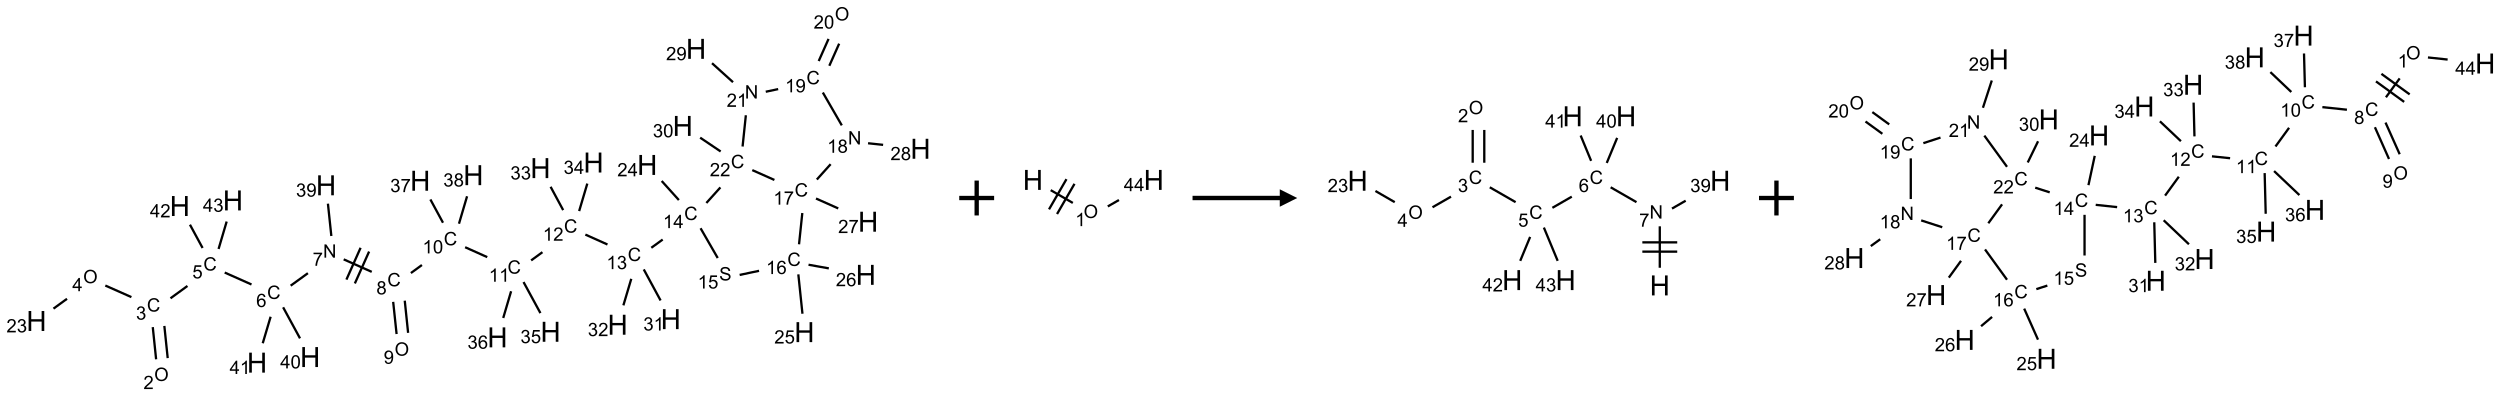 <?xml version="1.0" encoding="UTF-8"?>
<svg xmlns="http://www.w3.org/2000/svg" xmlns:xlink="http://www.w3.org/1999/xlink" width="1433" height="227" viewBox="0 0 1433 227">
<defs>
<g>
<g id="glyph-0-0">
<path d="M 1.332 0 L 1.332 -6.668 L 6.668 -6.668 L 6.668 0 Z M 1.5 -0.168 L 6.5 -0.168 L 6.5 -6.5 L 1.5 -6.5 Z M 1.5 -0.168 "/>
</g>
<g id="glyph-0-1">
<path d="M 0.516 -3.719 C 0.516 -4.984 0.855 -5.977 1.535 -6.695 C 2.215 -7.414 3.094 -7.77 4.172 -7.77 C 4.875 -7.77 5.512 -7.602 6.078 -7.266 C 6.645 -6.93 7.074 -6.461 7.371 -5.855 C 7.668 -5.254 7.816 -4.57 7.816 -3.809 C 7.816 -3.035 7.66 -2.34 7.348 -1.73 C 7.035 -1.117 6.594 -0.656 6.02 -0.34 C 5.449 -0.027 4.828 0.129 4.168 0.129 C 3.449 0.129 2.805 -0.043 2.238 -0.391 C 1.672 -0.738 1.246 -1.211 0.953 -1.812 C 0.66 -2.414 0.516 -3.047 0.516 -3.719 Z M 1.559 -3.703 C 1.559 -2.781 1.805 -2.059 2.301 -1.527 C 2.793 -1 3.414 -0.734 4.16 -0.734 C 4.922 -0.734 5.547 -1 6.039 -1.535 C 6.531 -2.07 6.777 -2.828 6.777 -3.812 C 6.777 -4.434 6.672 -4.977 6.461 -5.441 C 6.25 -5.902 5.945 -6.262 5.539 -6.52 C 5.133 -6.773 4.68 -6.902 4.176 -6.902 C 3.461 -6.902 2.848 -6.656 2.332 -6.164 C 1.816 -5.672 1.559 -4.852 1.559 -3.703 Z M 1.559 -3.703 "/>
</g>
<g id="glyph-0-2">
<path d="M 5.371 -0.902 L 5.371 0 L 0.324 0 C 0.316 -0.227 0.352 -0.441 0.434 -0.652 C 0.562 -0.996 0.766 -1.332 1.051 -1.668 C 1.332 -2 1.742 -2.387 2.277 -2.824 C 3.105 -3.504 3.668 -4.043 3.957 -4.441 C 4.25 -4.84 4.395 -5.215 4.395 -5.566 C 4.395 -5.938 4.262 -6.254 3.996 -6.508 C 3.73 -6.762 3.387 -6.891 2.957 -6.891 C 2.508 -6.891 2.145 -6.754 1.875 -6.484 C 1.605 -6.215 1.469 -5.84 1.465 -5.359 L 0.5 -5.457 C 0.566 -6.176 0.812 -6.727 1.246 -7.102 C 1.676 -7.477 2.254 -7.668 2.98 -7.668 C 3.711 -7.668 4.293 -7.465 4.719 -7.059 C 5.145 -6.652 5.359 -6.148 5.359 -5.547 C 5.359 -5.242 5.297 -4.941 5.172 -4.645 C 5.047 -4.352 4.84 -4.039 4.551 -3.715 C 4.262 -3.387 3.777 -2.938 3.105 -2.371 C 2.543 -1.898 2.18 -1.578 2.02 -1.41 C 1.859 -1.242 1.73 -1.07 1.625 -0.902 Z M 5.371 -0.902 "/>
</g>
<g id="glyph-0-3">
<path d="M 6.27 -2.676 L 7.281 -2.422 C 7.07 -1.594 6.688 -0.961 6.137 -0.523 C 5.586 -0.086 4.914 0.129 4.121 0.129 C 3.297 0.129 2.629 -0.039 2.113 -0.371 C 1.598 -0.707 1.203 -1.191 0.934 -1.828 C 0.664 -2.465 0.531 -3.145 0.531 -3.875 C 0.531 -4.672 0.684 -5.363 0.988 -5.957 C 1.293 -6.547 1.723 -6.996 2.285 -7.305 C 2.844 -7.613 3.461 -7.766 4.137 -7.766 C 4.898 -7.766 5.543 -7.57 6.062 -7.184 C 6.582 -6.793 6.945 -6.246 7.152 -5.543 L 6.156 -5.309 C 5.98 -5.863 5.723 -6.266 5.387 -6.52 C 5.051 -6.773 4.625 -6.902 4.113 -6.902 C 3.527 -6.902 3.039 -6.762 2.645 -6.48 C 2.25 -6.199 1.973 -5.82 1.812 -5.348 C 1.652 -4.871 1.574 -4.383 1.574 -3.879 C 1.574 -3.23 1.668 -2.664 1.855 -2.18 C 2.047 -1.695 2.34 -1.332 2.738 -1.094 C 3.137 -0.855 3.57 -0.734 4.035 -0.734 C 4.602 -0.734 5.082 -0.898 5.473 -1.223 C 5.867 -1.551 6.133 -2.035 6.27 -2.676 Z M 6.27 -2.676 "/>
</g>
<g id="glyph-0-4">
<path d="M 0.449 -2.016 L 1.387 -2.141 C 1.492 -1.609 1.676 -1.227 1.934 -0.992 C 2.191 -0.758 2.508 -0.641 2.879 -0.641 C 3.32 -0.641 3.695 -0.793 3.996 -1.098 C 4.301 -1.402 4.453 -1.781 4.453 -2.234 C 4.453 -2.664 4.312 -3.02 4.031 -3.301 C 3.75 -3.578 3.391 -3.719 2.957 -3.719 C 2.781 -3.719 2.562 -3.684 2.297 -3.613 L 2.402 -4.438 C 2.465 -4.43 2.516 -4.426 2.551 -4.426 C 2.949 -4.426 3.312 -4.531 3.629 -4.738 C 3.949 -4.949 4.109 -5.27 4.109 -5.703 C 4.109 -6.047 3.992 -6.332 3.762 -6.559 C 3.527 -6.785 3.227 -6.895 2.859 -6.895 C 2.496 -6.895 2.191 -6.781 1.949 -6.551 C 1.707 -6.324 1.547 -5.98 1.48 -5.52 L 0.543 -5.688 C 0.656 -6.316 0.918 -6.805 1.324 -7.148 C 1.73 -7.492 2.234 -7.668 2.84 -7.668 C 3.254 -7.668 3.641 -7.578 3.988 -7.398 C 4.34 -7.219 4.609 -6.977 4.793 -6.668 C 4.98 -6.359 5.074 -6.031 5.074 -5.684 C 5.074 -5.352 4.984 -5.051 4.809 -4.781 C 4.629 -4.512 4.367 -4.297 4.02 -4.137 C 4.473 -4.031 4.824 -3.816 5.074 -3.488 C 5.324 -3.16 5.449 -2.75 5.449 -2.254 C 5.449 -1.59 5.203 -1.023 4.719 -0.559 C 4.234 -0.098 3.617 0.137 2.875 0.137 C 2.203 0.137 1.648 -0.062 1.207 -0.465 C 0.762 -0.863 0.512 -1.379 0.449 -2.016 Z M 0.449 -2.016 "/>
</g>
<g id="glyph-0-5">
<path d="M 3.449 0 L 3.449 -1.828 L 0.137 -1.828 L 0.137 -2.688 L 3.621 -7.637 L 4.387 -7.637 L 4.387 -2.688 L 5.418 -2.688 L 5.418 -1.828 L 4.387 -1.828 L 4.387 0 Z M 3.449 -2.688 L 3.449 -6.129 L 1.059 -2.688 Z M 3.449 -2.688 "/>
</g>
<g id="glyph-0-6">
<path d="M 0.441 -2 L 1.426 -2.082 C 1.5 -1.605 1.668 -1.242 1.934 -1.004 C 2.199 -0.762 2.52 -0.641 2.895 -0.641 C 3.348 -0.641 3.73 -0.812 4.043 -1.152 C 4.355 -1.492 4.512 -1.941 4.512 -2.504 C 4.512 -3.039 4.359 -3.461 4.059 -3.77 C 3.758 -4.078 3.367 -4.234 2.879 -4.234 C 2.578 -4.234 2.305 -4.164 2.062 -4.027 C 1.82 -3.891 1.629 -3.715 1.488 -3.496 L 0.609 -3.609 L 1.348 -7.531 L 5.145 -7.531 L 5.145 -6.637 L 2.098 -6.637 L 1.688 -4.582 C 2.145 -4.902 2.625 -5.062 3.129 -5.062 C 3.797 -5.062 4.359 -4.832 4.816 -4.371 C 5.277 -3.91 5.504 -3.312 5.504 -2.59 C 5.504 -1.898 5.305 -1.301 4.902 -0.797 C 4.41 -0.18 3.742 0.129 2.895 0.129 C 2.199 0.129 1.633 -0.062 1.195 -0.453 C 0.758 -0.844 0.504 -1.359 0.441 -2 Z M 0.441 -2 "/>
</g>
<g id="glyph-0-7">
<path d="M 5.309 -5.766 L 4.375 -5.691 C 4.293 -6.059 4.172 -6.328 4.02 -6.496 C 3.766 -6.762 3.453 -6.895 3.082 -6.895 C 2.785 -6.895 2.523 -6.812 2.297 -6.645 C 2 -6.43 1.77 -6.117 1.598 -5.703 C 1.43 -5.289 1.34 -4.703 1.332 -3.938 C 1.559 -4.281 1.836 -4.535 2.16 -4.703 C 2.488 -4.871 2.828 -4.953 3.188 -4.953 C 3.812 -4.953 4.344 -4.723 4.785 -4.262 C 5.223 -3.801 5.441 -3.207 5.441 -2.48 C 5.441 -2 5.34 -1.555 5.133 -1.145 C 4.926 -0.73 4.641 -0.418 4.281 -0.199 C 3.922 0.02 3.512 0.129 3.051 0.129 C 2.27 0.129 1.633 -0.156 1.141 -0.73 C 0.648 -1.305 0.402 -2.254 0.402 -3.574 C 0.402 -5.051 0.672 -6.121 1.219 -6.793 C 1.695 -7.375 2.336 -7.668 3.141 -7.668 C 3.742 -7.668 4.234 -7.5 4.617 -7.16 C 5 -6.824 5.23 -6.359 5.309 -5.766 Z M 1.48 -2.473 C 1.48 -2.152 1.547 -1.844 1.684 -1.547 C 1.82 -1.25 2.016 -1.027 2.262 -0.871 C 2.508 -0.719 2.766 -0.641 3.035 -0.641 C 3.434 -0.641 3.773 -0.801 4.059 -1.121 C 4.344 -1.441 4.484 -1.875 4.484 -2.422 C 4.484 -2.949 4.344 -3.367 4.062 -3.668 C 3.781 -3.973 3.426 -4.125 3 -4.125 C 2.578 -4.125 2.219 -3.973 1.922 -3.668 C 1.625 -3.363 1.48 -2.969 1.48 -2.473 Z M 1.48 -2.473 "/>
</g>
<g id="glyph-0-8">
<path d="M 0.812 0 L 0.812 -7.637 L 1.848 -7.637 L 5.859 -1.641 L 5.859 -7.637 L 6.828 -7.637 L 6.828 0 L 5.793 0 L 1.781 -6 L 1.781 0 Z M 0.812 0 "/>
</g>
<g id="glyph-0-9">
<path d="M 0.504 -6.637 L 0.504 -7.535 L 5.449 -7.535 L 5.449 -6.809 C 4.961 -6.289 4.48 -5.602 4.004 -4.746 C 3.527 -3.887 3.156 -3.004 2.895 -2.098 C 2.707 -1.461 2.59 -0.762 2.535 0 L 1.574 0 C 1.582 -0.602 1.703 -1.328 1.926 -2.176 C 2.152 -3.027 2.477 -3.848 2.898 -4.637 C 3.32 -5.426 3.77 -6.094 4.246 -6.637 Z M 0.504 -6.637 "/>
</g>
<g id="glyph-0-10">
<path d="M 1.887 -4.141 C 1.496 -4.281 1.207 -4.484 1.02 -4.75 C 0.832 -5.016 0.738 -5.328 0.738 -5.699 C 0.738 -6.254 0.938 -6.719 1.34 -7.098 C 1.738 -7.477 2.27 -7.668 2.934 -7.668 C 3.598 -7.668 4.137 -7.473 4.543 -7.086 C 4.949 -6.699 5.152 -6.227 5.152 -5.672 C 5.152 -5.316 5.059 -5.008 4.871 -4.746 C 4.688 -4.484 4.406 -4.281 4.027 -4.141 C 4.496 -3.988 4.852 -3.742 5.098 -3.402 C 5.34 -3.062 5.465 -2.656 5.465 -2.184 C 5.465 -1.531 5.234 -0.98 4.77 -0.535 C 4.309 -0.09 3.703 0.129 2.949 0.129 C 2.195 0.129 1.586 -0.094 1.125 -0.539 C 0.664 -0.984 0.434 -1.543 0.434 -2.207 C 0.434 -2.703 0.559 -3.121 0.809 -3.457 C 1.062 -3.793 1.422 -4.02 1.887 -4.141 Z M 1.699 -5.73 C 1.699 -5.367 1.812 -5.074 2.047 -4.844 C 2.281 -4.613 2.582 -4.5 2.953 -4.5 C 3.312 -4.5 3.609 -4.613 3.84 -4.84 C 4.07 -5.066 4.188 -5.348 4.188 -5.676 C 4.188 -6.02 4.07 -6.309 3.832 -6.543 C 3.594 -6.777 3.297 -6.895 2.941 -6.895 C 2.586 -6.895 2.289 -6.781 2.051 -6.551 C 1.816 -6.324 1.699 -6.047 1.699 -5.73 Z M 1.395 -2.203 C 1.395 -1.938 1.461 -1.676 1.586 -1.426 C 1.711 -1.176 1.902 -0.984 2.152 -0.848 C 2.402 -0.711 2.672 -0.641 2.957 -0.641 C 3.406 -0.641 3.777 -0.785 4.066 -1.074 C 4.359 -1.363 4.504 -1.727 4.504 -2.172 C 4.504 -2.625 4.355 -2.996 4.055 -3.293 C 3.754 -3.586 3.379 -3.734 2.926 -3.734 C 2.484 -3.734 2.121 -3.59 1.832 -3.297 C 1.543 -3.004 1.395 -2.641 1.395 -2.203 Z M 1.395 -2.203 "/>
</g>
<g id="glyph-0-11">
<path d="M 0.582 -1.766 L 1.484 -1.848 C 1.562 -1.426 1.707 -1.117 1.922 -0.926 C 2.137 -0.734 2.414 -0.641 2.75 -0.641 C 3.039 -0.641 3.289 -0.707 3.508 -0.84 C 3.727 -0.973 3.902 -1.148 4.043 -1.367 C 4.18 -1.586 4.297 -1.887 4.391 -2.262 C 4.484 -2.637 4.531 -3.016 4.531 -3.406 C 4.531 -3.449 4.531 -3.512 4.527 -3.594 C 4.34 -3.297 4.082 -3.055 3.758 -2.867 C 3.434 -2.68 3.082 -2.59 2.703 -2.59 C 2.07 -2.59 1.535 -2.816 1.098 -3.277 C 0.66 -3.734 0.441 -4.34 0.441 -5.09 C 0.441 -5.863 0.672 -6.484 1.129 -6.957 C 1.586 -7.43 2.156 -7.668 2.844 -7.668 C 3.34 -7.668 3.793 -7.531 4.207 -7.266 C 4.617 -7 4.93 -6.617 5.145 -6.121 C 5.355 -5.629 5.465 -4.91 5.465 -3.973 C 5.465 -2.996 5.359 -2.223 5.145 -1.645 C 4.934 -1.066 4.617 -0.625 4.199 -0.324 C 3.781 -0.02 3.293 0.129 2.73 0.129 C 2.133 0.129 1.645 -0.035 1.266 -0.367 C 0.887 -0.699 0.66 -1.164 0.582 -1.766 Z M 4.422 -5.137 C 4.422 -5.676 4.277 -6.102 3.992 -6.418 C 3.707 -6.734 3.359 -6.891 2.957 -6.891 C 2.543 -6.891 2.18 -6.719 1.871 -6.379 C 1.562 -6.039 1.406 -5.598 1.406 -5.059 C 1.406 -4.57 1.555 -4.176 1.848 -3.871 C 2.141 -3.566 2.5 -3.418 2.934 -3.418 C 3.367 -3.418 3.723 -3.57 4.004 -3.871 C 4.281 -4.176 4.422 -4.598 4.422 -5.137 Z M 4.422 -5.137 "/>
</g>
<g id="glyph-0-12">
<path d="M 3.973 0 L 3.035 0 L 3.035 -5.973 C 2.809 -5.758 2.516 -5.543 2.148 -5.328 C 1.781 -5.113 1.453 -4.953 1.16 -4.844 L 1.16 -5.75 C 1.684 -5.996 2.145 -6.297 2.535 -6.645 C 2.93 -6.996 3.207 -7.336 3.371 -7.668 L 3.973 -7.668 Z M 3.973 0 "/>
</g>
<g id="glyph-0-13">
<path d="M 0.441 -3.766 C 0.441 -4.668 0.535 -5.395 0.723 -5.945 C 0.906 -6.496 1.184 -6.922 1.551 -7.219 C 1.918 -7.516 2.375 -7.668 2.934 -7.668 C 3.344 -7.668 3.703 -7.586 4.012 -7.418 C 4.32 -7.254 4.574 -7.016 4.777 -6.707 C 4.977 -6.395 5.137 -6.016 5.25 -5.57 C 5.363 -5.125 5.422 -4.523 5.422 -3.766 C 5.422 -2.871 5.328 -2.148 5.145 -1.598 C 4.961 -1.047 4.688 -0.621 4.32 -0.32 C 3.953 -0.02 3.492 0.129 2.934 0.129 C 2.195 0.129 1.617 -0.133 1.199 -0.66 C 0.695 -1.297 0.441 -2.332 0.441 -3.766 Z M 1.406 -3.766 C 1.406 -2.512 1.555 -1.68 1.848 -1.262 C 2.141 -0.848 2.5 -0.641 2.934 -0.641 C 3.363 -0.641 3.727 -0.848 4.02 -1.266 C 4.312 -1.684 4.457 -2.516 4.457 -3.766 C 4.457 -5.023 4.312 -5.859 4.02 -6.27 C 3.727 -6.684 3.359 -6.891 2.922 -6.891 C 2.492 -6.891 2.148 -6.707 1.891 -6.344 C 1.566 -5.879 1.406 -5.02 1.406 -3.766 Z M 1.406 -3.766 "/>
</g>
<g id="glyph-0-14">
<path d="M 0.48 -2.453 L 1.434 -2.535 C 1.477 -2.152 1.582 -1.84 1.746 -1.598 C 1.91 -1.352 2.168 -1.152 2.516 -1.004 C 2.863 -0.852 3.254 -0.777 3.688 -0.777 C 4.074 -0.777 4.414 -0.832 4.707 -0.949 C 5.004 -1.062 5.223 -1.219 5.367 -1.418 C 5.512 -1.617 5.582 -1.836 5.582 -2.074 C 5.582 -2.312 5.516 -2.523 5.375 -2.699 C 5.234 -2.879 5.008 -3.031 4.688 -3.152 C 4.484 -3.23 4.031 -3.355 3.328 -3.523 C 2.625 -3.691 2.137 -3.852 1.855 -4 C 1.488 -4.191 1.219 -4.43 1.039 -4.711 C 0.859 -4.992 0.77 -5.312 0.77 -5.66 C 0.77 -6.047 0.879 -6.406 1.098 -6.742 C 1.316 -7.078 1.637 -7.332 2.059 -7.504 C 2.477 -7.68 2.945 -7.766 3.457 -7.766 C 4.023 -7.766 4.523 -7.676 4.957 -7.492 C 5.387 -7.309 5.719 -7.043 5.953 -6.688 C 6.188 -6.332 6.312 -5.934 6.328 -5.484 L 5.359 -5.41 C 5.309 -5.895 5.133 -6.258 4.832 -6.504 C 4.531 -6.75 4.086 -6.875 3.5 -6.875 C 2.891 -6.875 2.445 -6.762 2.164 -6.539 C 1.883 -6.316 1.746 -6.047 1.746 -5.73 C 1.746 -5.457 1.844 -5.23 2.043 -5.051 C 2.238 -4.875 2.742 -4.695 3.566 -4.508 C 4.387 -4.32 4.949 -4.16 5.254 -4.02 C 5.699 -3.816 6.027 -3.555 6.238 -3.242 C 6.449 -2.93 6.559 -2.566 6.559 -2.156 C 6.559 -1.75 6.441 -1.367 6.207 -1.008 C 5.977 -0.648 5.641 -0.367 5.207 -0.168 C 4.77 0.031 4.281 0.129 3.734 0.129 C 3.043 0.129 2.465 0.031 1.996 -0.172 C 1.531 -0.375 1.164 -0.676 0.898 -1.082 C 0.633 -1.484 0.492 -1.941 0.48 -2.453 Z M 0.48 -2.453 "/>
</g>
<g id="glyph-1-0">
<path d="M 2 0 L 2 -10 L 10 -10 L 10 0 Z M 2.25 -0.25 L 9.75 -0.25 L 9.75 -9.75 L 2.25 -9.75 Z M 2.25 -0.25 "/>
</g>
<g id="glyph-1-1">
<path d="M 1.281 0 L 1.281 -11.453 L 2.797 -11.453 L 2.797 -6.75 L 8.75 -6.75 L 8.75 -11.453 L 10.266 -11.453 L 10.266 0 L 8.75 0 L 8.75 -5.398 L 2.797 -5.398 L 2.797 0 Z M 1.281 0 "/>
</g>
</g>
</defs>
<path fill="none" stroke-width="0.033" stroke-linecap="butt" stroke-linejoin="miter" stroke="rgb(0%, 0%, 0%)" stroke-opacity="1" stroke-miterlimit="10" d="M 1.881 4.884 L 1.833 4.423 " transform="matrix(40, 0, 0, 40, 20.885, 9.908)"/>
<path fill="none" stroke-width="0.033" stroke-linecap="butt" stroke-linejoin="miter" stroke="rgb(0%, 0%, 0%)" stroke-opacity="1" stroke-miterlimit="10" d="M 1.715 4.901 L 1.667 4.44 " transform="matrix(40, 0, 0, 40, 20.885, 9.908)"/>
<path fill="none" stroke-width="0.033" stroke-linecap="butt" stroke-linejoin="miter" stroke="rgb(0%, 0%, 0%)" stroke-opacity="1" stroke-miterlimit="10" d="M 1.361 4.01 L 0.987 3.844 " transform="matrix(40, 0, 0, 40, 20.885, 9.908)"/>
<path fill="none" stroke-width="0.033" stroke-linecap="butt" stroke-linejoin="miter" stroke="rgb(0%, 0%, 0%)" stroke-opacity="1" stroke-miterlimit="10" d="M 0.438 4.034 L 0.244 4.175 " transform="matrix(40, 0, 0, 40, 20.885, 9.908)"/>
<path fill="none" stroke-width="0.033" stroke-linecap="butt" stroke-linejoin="miter" stroke="rgb(0%, 0%, 0%)" stroke-opacity="1" stroke-miterlimit="10" d="M 1.921 4.027 L 2.164 3.85 " transform="matrix(40, 0, 0, 40, 20.885, 9.908)"/>
<path fill="none" stroke-width="0.033" stroke-linecap="butt" stroke-linejoin="miter" stroke="rgb(0%, 0%, 0%)" stroke-opacity="1" stroke-miterlimit="10" d="M 2.698 3.658 L 3.082 3.829 " transform="matrix(40, 0, 0, 40, 20.885, 9.908)"/>
<path fill="none" stroke-width="0.033" stroke-linecap="butt" stroke-linejoin="miter" stroke="rgb(0%, 0%, 0%)" stroke-opacity="1" stroke-miterlimit="10" d="M 3.643 3.846 L 3.89 3.667 " transform="matrix(40, 0, 0, 40, 20.885, 9.908)"/>
<path fill="none" stroke-width="0.033" stroke-linecap="butt" stroke-linejoin="miter" stroke="rgb(0%, 0%, 0%)" stroke-opacity="1" stroke-miterlimit="10" d="M 4.403 3.469 L 4.805 3.648 " transform="matrix(40, 0, 0, 40, 20.885, 9.908)"/>
<path fill="none" stroke-width="0.033" stroke-linecap="butt" stroke-linejoin="miter" stroke="rgb(0%, 0%, 0%)" stroke-opacity="1" stroke-miterlimit="10" d="M 4.563 3.814 L 4.767 3.357 " transform="matrix(40, 0, 0, 40, 20.885, 9.908)"/>
<path fill="none" stroke-width="0.033" stroke-linecap="butt" stroke-linejoin="miter" stroke="rgb(0%, 0%, 0%)" stroke-opacity="1" stroke-miterlimit="10" d="M 4.442 3.759 L 4.645 3.303 " transform="matrix(40, 0, 0, 40, 20.885, 9.908)"/>
<path fill="none" stroke-width="0.033" stroke-linecap="butt" stroke-linejoin="miter" stroke="rgb(0%, 0%, 0%)" stroke-opacity="1" stroke-miterlimit="10" d="M 5.112 4.078 L 5.161 4.539 " transform="matrix(40, 0, 0, 40, 20.885, 9.908)"/>
<path fill="none" stroke-width="0.033" stroke-linecap="butt" stroke-linejoin="miter" stroke="rgb(0%, 0%, 0%)" stroke-opacity="1" stroke-miterlimit="10" d="M 5.278 4.061 L 5.326 4.522 " transform="matrix(40, 0, 0, 40, 20.885, 9.908)"/>
<path fill="none" stroke-width="0.033" stroke-linecap="butt" stroke-linejoin="miter" stroke="rgb(0%, 0%, 0%)" stroke-opacity="1" stroke-miterlimit="10" d="M 5.366 3.665 L 5.524 3.55 " transform="matrix(40, 0, 0, 40, 20.885, 9.908)"/>
<path fill="none" stroke-width="0.033" stroke-linecap="butt" stroke-linejoin="miter" stroke="rgb(0%, 0%, 0%)" stroke-opacity="1" stroke-miterlimit="10" d="M 6.143 3.295 L 6.46 3.437 " transform="matrix(40, 0, 0, 40, 20.885, 9.908)"/>
<path fill="none" stroke-width="0.033" stroke-linecap="butt" stroke-linejoin="miter" stroke="rgb(0%, 0%, 0%)" stroke-opacity="1" stroke-miterlimit="10" d="M 7.089 3.484 L 7.251 3.366 " transform="matrix(40, 0, 0, 40, 20.885, 9.908)"/>
<path fill="none" stroke-width="0.033" stroke-linecap="butt" stroke-linejoin="miter" stroke="rgb(0%, 0%, 0%)" stroke-opacity="1" stroke-miterlimit="10" d="M 7.866 3.114 L 8.183 3.256 " transform="matrix(40, 0, 0, 40, 20.885, 9.908)"/>
<path fill="none" stroke-width="0.033" stroke-linecap="butt" stroke-linejoin="miter" stroke="rgb(0%, 0%, 0%)" stroke-opacity="1" stroke-miterlimit="10" d="M 8.811 3.303 L 8.974 3.185 " transform="matrix(40, 0, 0, 40, 20.885, 9.908)"/>
<path fill="none" stroke-width="0.033" stroke-linecap="butt" stroke-linejoin="miter" stroke="rgb(0%, 0%, 0%)" stroke-opacity="1" stroke-miterlimit="10" d="M 9.206 2.619 L 8.96 2.346 " transform="matrix(40, 0, 0, 40, 20.885, 9.908)"/>
<path fill="none" stroke-width="0.033" stroke-linecap="butt" stroke-linejoin="miter" stroke="rgb(0%, 0%, 0%)" stroke-opacity="1" stroke-miterlimit="10" d="M 9.517 3.023 L 9.763 3.45 " transform="matrix(40, 0, 0, 40, 20.885, 9.908)"/>
<path fill="none" stroke-width="0.033" stroke-linecap="butt" stroke-linejoin="miter" stroke="rgb(0%, 0%, 0%)" stroke-opacity="1" stroke-miterlimit="10" d="M 10.077 3.692 L 10.355 3.633 " transform="matrix(40, 0, 0, 40, 20.885, 9.908)"/>
<path fill="none" stroke-width="0.033" stroke-linecap="butt" stroke-linejoin="miter" stroke="rgb(0%, 0%, 0%)" stroke-opacity="1" stroke-miterlimit="10" d="M 10.918 3.684 L 10.977 4.248 " transform="matrix(40, 0, 0, 40, 20.885, 9.908)"/>
<path fill="none" stroke-width="0.033" stroke-linecap="butt" stroke-linejoin="miter" stroke="rgb(0%, 0%, 0%)" stroke-opacity="1" stroke-miterlimit="10" d="M 11.064 3.546 L 11.355 3.598 " transform="matrix(40, 0, 0, 40, 20.885, 9.908)"/>
<path fill="none" stroke-width="0.033" stroke-linecap="butt" stroke-linejoin="miter" stroke="rgb(0%, 0%, 0%)" stroke-opacity="1" stroke-miterlimit="10" d="M 10.928 3.253 L 10.975 2.805 " transform="matrix(40, 0, 0, 40, 20.885, 9.908)"/>
<path fill="none" stroke-width="0.033" stroke-linecap="butt" stroke-linejoin="miter" stroke="rgb(0%, 0%, 0%)" stroke-opacity="1" stroke-miterlimit="10" d="M 11.171 2.597 L 11.49 2.739 " transform="matrix(40, 0, 0, 40, 20.885, 9.908)"/>
<path fill="none" stroke-width="0.033" stroke-linecap="butt" stroke-linejoin="miter" stroke="rgb(0%, 0%, 0%)" stroke-opacity="1" stroke-miterlimit="10" d="M 11.183 2.325 L 11.381 2.105 " transform="matrix(40, 0, 0, 40, 20.885, 9.908)"/>
<path fill="none" stroke-width="0.033" stroke-linecap="butt" stroke-linejoin="miter" stroke="rgb(0%, 0%, 0%)" stroke-opacity="1" stroke-miterlimit="10" d="M 11.917 1.805 L 12.133 1.828 " transform="matrix(40, 0, 0, 40, 20.885, 9.908)"/>
<path fill="none" stroke-width="0.033" stroke-linecap="butt" stroke-linejoin="miter" stroke="rgb(0%, 0%, 0%)" stroke-opacity="1" stroke-miterlimit="10" d="M 11.541 1.549 L 11.269 1.078 " transform="matrix(40, 0, 0, 40, 20.885, 9.908)"/>
<path fill="none" stroke-width="0.033" stroke-linecap="butt" stroke-linejoin="miter" stroke="rgb(0%, 0%, 0%)" stroke-opacity="1" stroke-miterlimit="10" d="M 11.362 0.695 L 11.503 0.378 " transform="matrix(40, 0, 0, 40, 20.885, 9.908)"/>
<path fill="none" stroke-width="0.033" stroke-linecap="butt" stroke-linejoin="miter" stroke="rgb(0%, 0%, 0%)" stroke-opacity="1" stroke-miterlimit="10" d="M 11.21 0.627 L 11.351 0.31 " transform="matrix(40, 0, 0, 40, 20.885, 9.908)"/>
<path fill="none" stroke-width="0.033" stroke-linecap="butt" stroke-linejoin="miter" stroke="rgb(0%, 0%, 0%)" stroke-opacity="1" stroke-miterlimit="10" d="M 10.629 1.029 L 10.451 1.067 " transform="matrix(40, 0, 0, 40, 20.885, 9.908)"/>
<path fill="none" stroke-width="0.033" stroke-linecap="butt" stroke-linejoin="miter" stroke="rgb(0%, 0%, 0%)" stroke-opacity="1" stroke-miterlimit="10" d="M 9.982 0.93 L 9.681 0.658 " transform="matrix(40, 0, 0, 40, 20.885, 9.908)"/>
<path fill="none" stroke-width="0.033" stroke-linecap="butt" stroke-linejoin="miter" stroke="rgb(0%, 0%, 0%)" stroke-opacity="1" stroke-miterlimit="10" d="M 10.166 1.404 L 10.119 1.852 " transform="matrix(40, 0, 0, 40, 20.885, 9.908)"/>
<path fill="none" stroke-width="0.033" stroke-linecap="butt" stroke-linejoin="miter" stroke="rgb(0%, 0%, 0%)" stroke-opacity="1" stroke-miterlimit="10" d="M 9.801 2.438 L 9.6 2.661 " transform="matrix(40, 0, 0, 40, 20.885, 9.908)"/>
<path fill="none" stroke-width="0.033" stroke-linecap="butt" stroke-linejoin="miter" stroke="rgb(0%, 0%, 0%)" stroke-opacity="1" stroke-miterlimit="10" d="M 10.258 2.19 L 10.575 2.331 " transform="matrix(40, 0, 0, 40, 20.885, 9.908)"/>
<path fill="none" stroke-width="0.033" stroke-linecap="butt" stroke-linejoin="miter" stroke="rgb(0%, 0%, 0%)" stroke-opacity="1" stroke-miterlimit="10" d="M 9.805 1.923 L 9.511 1.725 " transform="matrix(40, 0, 0, 40, 20.885, 9.908)"/>
<path fill="none" stroke-width="0.033" stroke-linecap="butt" stroke-linejoin="miter" stroke="rgb(0%, 0%, 0%)" stroke-opacity="1" stroke-miterlimit="10" d="M 8.703 3.613 L 8.944 4.058 " transform="matrix(40, 0, 0, 40, 20.885, 9.908)"/>
<path fill="none" stroke-width="0.033" stroke-linecap="butt" stroke-linejoin="miter" stroke="rgb(0%, 0%, 0%)" stroke-opacity="1" stroke-miterlimit="10" d="M 8.524 3.748 L 8.411 4.128 " transform="matrix(40, 0, 0, 40, 20.885, 9.908)"/>
<path fill="none" stroke-width="0.033" stroke-linecap="butt" stroke-linejoin="miter" stroke="rgb(0%, 0%, 0%)" stroke-opacity="1" stroke-miterlimit="10" d="M 7.548 2.763 L 7.368 2.429 " transform="matrix(40, 0, 0, 40, 20.885, 9.908)"/>
<path fill="none" stroke-width="0.033" stroke-linecap="butt" stroke-linejoin="miter" stroke="rgb(0%, 0%, 0%)" stroke-opacity="1" stroke-miterlimit="10" d="M 7.777 2.777 L 7.894 2.383 " transform="matrix(40, 0, 0, 40, 20.885, 9.908)"/>
<path fill="none" stroke-width="0.033" stroke-linecap="butt" stroke-linejoin="miter" stroke="rgb(0%, 0%, 0%)" stroke-opacity="1" stroke-miterlimit="10" d="M 6.98 3.794 L 7.222 4.239 " transform="matrix(40, 0, 0, 40, 20.885, 9.908)"/>
<path fill="none" stroke-width="0.033" stroke-linecap="butt" stroke-linejoin="miter" stroke="rgb(0%, 0%, 0%)" stroke-opacity="1" stroke-miterlimit="10" d="M 6.802 3.926 L 6.689 4.309 " transform="matrix(40, 0, 0, 40, 20.885, 9.908)"/>
<path fill="none" stroke-width="0.033" stroke-linecap="butt" stroke-linejoin="miter" stroke="rgb(0%, 0%, 0%)" stroke-opacity="1" stroke-miterlimit="10" d="M 5.826 2.944 L 5.645 2.61 " transform="matrix(40, 0, 0, 40, 20.885, 9.908)"/>
<path fill="none" stroke-width="0.033" stroke-linecap="butt" stroke-linejoin="miter" stroke="rgb(0%, 0%, 0%)" stroke-opacity="1" stroke-miterlimit="10" d="M 6.055 2.958 L 6.171 2.565 " transform="matrix(40, 0, 0, 40, 20.885, 9.908)"/>
<path fill="none" stroke-width="0.033" stroke-linecap="butt" stroke-linejoin="miter" stroke="rgb(0%, 0%, 0%)" stroke-opacity="1" stroke-miterlimit="10" d="M 4.226 3.134 L 4.177 2.671 " transform="matrix(40, 0, 0, 40, 20.885, 9.908)"/>
<path fill="none" stroke-width="0.033" stroke-linecap="butt" stroke-linejoin="miter" stroke="rgb(0%, 0%, 0%)" stroke-opacity="1" stroke-miterlimit="10" d="M 3.535 4.156 L 3.777 4.601 " transform="matrix(40, 0, 0, 40, 20.885, 9.908)"/>
<path fill="none" stroke-width="0.033" stroke-linecap="butt" stroke-linejoin="miter" stroke="rgb(0%, 0%, 0%)" stroke-opacity="1" stroke-miterlimit="10" d="M 3.356 4.291 L 3.243 4.671 " transform="matrix(40, 0, 0, 40, 20.885, 9.908)"/>
<path fill="none" stroke-width="0.033" stroke-linecap="butt" stroke-linejoin="miter" stroke="rgb(0%, 0%, 0%)" stroke-opacity="1" stroke-miterlimit="10" d="M 2.381 3.306 L 2.2 2.972 " transform="matrix(40, 0, 0, 40, 20.885, 9.908)"/>
<path fill="none" stroke-width="0.033" stroke-linecap="butt" stroke-linejoin="miter" stroke="rgb(0%, 0%, 0%)" stroke-opacity="1" stroke-miterlimit="10" d="M 2.61 3.32 L 2.726 2.927 " transform="matrix(40, 0, 0, 40, 20.885, 9.908)"/>
<g fill="rgb(0%, 0%, 0%)" fill-opacity="1">
<use xlink:href="#glyph-0-1" x="88.391" y="218.383"/>
</g>
<g fill="rgb(0%, 0%, 0%)" fill-opacity="1">
<use xlink:href="#glyph-0-2" x="82.203" y="223.016"/>
</g>
<g fill="rgb(0%, 0%, 0%)" fill-opacity="1">
<use xlink:href="#glyph-0-3" x="84.195" y="178.598"/>
</g>
<g fill="rgb(0%, 0%, 0%)" fill-opacity="1">
<use xlink:href="#glyph-0-4" x="77.941" y="183.234"/>
</g>
<g fill="rgb(0%, 0%, 0%)" fill-opacity="1">
<use xlink:href="#glyph-0-1" x="47.668" y="162.332"/>
</g>
<g fill="rgb(0%, 0%, 0%)" fill-opacity="1">
<use xlink:href="#glyph-0-5" x="41.434" y="166.934"/>
</g>
<g fill="rgb(0%, 0%, 0%)" fill-opacity="1">
<use xlink:href="#glyph-1-1" x="15.113" y="189.723"/>
</g>
<g fill="rgb(0%, 0%, 0%)" fill-opacity="1">
<use xlink:href="#glyph-0-2" x="3.68" y="190.516"/>
<use xlink:href="#glyph-0-4" x="9.612" y="190.516"/>
</g>
<g fill="rgb(0%, 0%, 0%)" fill-opacity="1">
<use xlink:href="#glyph-0-3" x="116.555" y="155.086"/>
</g>
<g fill="rgb(0%, 0%, 0%)" fill-opacity="1">
<use xlink:href="#glyph-0-6" x="110.246" y="159.59"/>
</g>
<g fill="rgb(0%, 0%, 0%)" fill-opacity="1">
<use xlink:href="#glyph-0-3" x="153.098" y="171.355"/>
</g>
<g fill="rgb(0%, 0%, 0%)" fill-opacity="1">
<use xlink:href="#glyph-0-7" x="146.852" y="175.992"/>
</g>
<g fill="rgb(0%, 0%, 0%)" fill-opacity="1">
<use xlink:href="#glyph-0-8" x="185.176" y="147.711"/>
</g>
<g fill="rgb(0%, 0%, 0%)" fill-opacity="1">
<use xlink:href="#glyph-0-9" x="179.207" y="152.352"/>
</g>
<g fill="rgb(0%, 0%, 0%)" fill-opacity="1">
<use xlink:href="#glyph-0-3" x="222" y="164.113"/>
</g>
<g fill="rgb(0%, 0%, 0%)" fill-opacity="1">
<use xlink:href="#glyph-0-10" x="215.734" y="168.75"/>
</g>
<g fill="rgb(0%, 0%, 0%)" fill-opacity="1">
<use xlink:href="#glyph-0-1" x="226.195" y="203.898"/>
</g>
<g fill="rgb(0%, 0%, 0%)" fill-opacity="1">
<use xlink:href="#glyph-0-11" x="219.914" y="208.531"/>
</g>
<g fill="rgb(0%, 0%, 0%)" fill-opacity="1">
<use xlink:href="#glyph-0-3" x="254.359" y="140.602"/>
</g>
<g fill="rgb(0%, 0%, 0%)" fill-opacity="1">
<use xlink:href="#glyph-0-12" x="242.203" y="145.238"/>
<use xlink:href="#glyph-0-13" x="248.135" y="145.238"/>
</g>
<g fill="rgb(0%, 0%, 0%)" fill-opacity="1">
<use xlink:href="#glyph-0-3" x="290.902" y="156.871"/>
</g>
<g fill="rgb(0%, 0%, 0%)" fill-opacity="1">
<use xlink:href="#glyph-0-12" x="280.191" y="161.508"/>
<use xlink:href="#glyph-0-12" x="286.124" y="161.508"/>
</g>
<g fill="rgb(0%, 0%, 0%)" fill-opacity="1">
<use xlink:href="#glyph-0-3" x="323.262" y="133.359"/>
</g>
<g fill="rgb(0%, 0%, 0%)" fill-opacity="1">
<use xlink:href="#glyph-0-12" x="311.156" y="137.996"/>
<use xlink:href="#glyph-0-2" x="317.089" y="137.996"/>
</g>
<g fill="rgb(0%, 0%, 0%)" fill-opacity="1">
<use xlink:href="#glyph-0-3" x="359.805" y="149.629"/>
</g>
<g fill="rgb(0%, 0%, 0%)" fill-opacity="1">
<use xlink:href="#glyph-0-12" x="347.621" y="154.266"/>
<use xlink:href="#glyph-0-4" x="353.553" y="154.266"/>
</g>
<g fill="rgb(0%, 0%, 0%)" fill-opacity="1">
<use xlink:href="#glyph-0-3" x="392.164" y="126.117"/>
</g>
<g fill="rgb(0%, 0%, 0%)" fill-opacity="1">
<use xlink:href="#glyph-0-12" x="380.012" y="130.754"/>
<use xlink:href="#glyph-0-5" x="385.944" y="130.754"/>
</g>
<g fill="rgb(0%, 0%, 0%)" fill-opacity="1">
<use xlink:href="#glyph-1-1" x="365.219" y="100.273"/>
</g>
<g fill="rgb(0%, 0%, 0%)" fill-opacity="1">
<use xlink:href="#glyph-0-2" x="353.82" y="101.066"/>
<use xlink:href="#glyph-0-5" x="359.753" y="101.066"/>
</g>
<g fill="rgb(0%, 0%, 0%)" fill-opacity="1">
<use xlink:href="#glyph-0-14" x="412.215" y="160.758"/>
</g>
<g fill="rgb(0%, 0%, 0%)" fill-opacity="1">
<use xlink:href="#glyph-0-12" x="399.922" y="165.395"/>
<use xlink:href="#glyph-0-6" x="405.854" y="165.395"/>
</g>
<g fill="rgb(0%, 0%, 0%)" fill-opacity="1">
<use xlink:href="#glyph-0-3" x="451.293" y="152.441"/>
</g>
<g fill="rgb(0%, 0%, 0%)" fill-opacity="1">
<use xlink:href="#glyph-0-12" x="439.113" y="157.078"/>
<use xlink:href="#glyph-0-7" x="445.046" y="157.078"/>
</g>
<g fill="rgb(0%, 0%, 0%)" fill-opacity="1">
<use xlink:href="#glyph-1-1" x="455.293" y="196.105"/>
</g>
<g fill="rgb(0%, 0%, 0%)" fill-opacity="1">
<use xlink:href="#glyph-0-2" x="443.805" y="196.898"/>
<use xlink:href="#glyph-0-6" x="449.737" y="196.898"/>
</g>
<g fill="rgb(0%, 0%, 0%)" fill-opacity="1">
<use xlink:href="#glyph-1-1" x="490.504" y="163.27"/>
</g>
<g fill="rgb(0%, 0%, 0%)" fill-opacity="1">
<use xlink:href="#glyph-0-2" x="479.078" y="164.062"/>
<use xlink:href="#glyph-0-7" x="485.01" y="164.062"/>
</g>
<g fill="rgb(0%, 0%, 0%)" fill-opacity="1">
<use xlink:href="#glyph-0-3" x="455.473" y="112.66"/>
</g>
<g fill="rgb(0%, 0%, 0%)" fill-opacity="1">
<use xlink:href="#glyph-0-12" x="443.289" y="117.297"/>
<use xlink:href="#glyph-0-9" x="449.221" y="117.297"/>
</g>
<g fill="rgb(0%, 0%, 0%)" fill-opacity="1">
<use xlink:href="#glyph-1-1" x="491.836" y="132.812"/>
</g>
<g fill="rgb(0%, 0%, 0%)" fill-opacity="1">
<use xlink:href="#glyph-0-2" x="480.402" y="133.605"/>
<use xlink:href="#glyph-0-9" x="486.335" y="133.605"/>
</g>
<g fill="rgb(0%, 0%, 0%)" fill-opacity="1">
<use xlink:href="#glyph-0-8" x="486.066" y="82.805"/>
</g>
<g fill="rgb(0%, 0%, 0%)" fill-opacity="1">
<use xlink:href="#glyph-0-12" x="474.145" y="87.57"/>
<use xlink:href="#glyph-0-10" x="480.077" y="87.57"/>
</g>
<g fill="rgb(0%, 0%, 0%)" fill-opacity="1">
<use xlink:href="#glyph-1-1" x="521.84" y="91"/>
</g>
<g fill="rgb(0%, 0%, 0%)" fill-opacity="1">
<use xlink:href="#glyph-0-2" x="510.391" y="91.793"/>
<use xlink:href="#glyph-0-10" x="516.323" y="91.793"/>
</g>
<g fill="rgb(0%, 0%, 0%)" fill-opacity="1">
<use xlink:href="#glyph-0-3" x="462.238" y="48.293"/>
</g>
<g fill="rgb(0%, 0%, 0%)" fill-opacity="1">
<use xlink:href="#glyph-0-12" x="450.035" y="52.93"/>
<use xlink:href="#glyph-0-11" x="455.967" y="52.93"/>
</g>
<g fill="rgb(0%, 0%, 0%)" fill-opacity="1">
<use xlink:href="#glyph-0-1" x="478.523" y="11.758"/>
</g>
<g fill="rgb(0%, 0%, 0%)" fill-opacity="1">
<use xlink:href="#glyph-0-2" x="466.352" y="16.391"/>
<use xlink:href="#glyph-0-13" x="472.284" y="16.391"/>
</g>
<g fill="rgb(0%, 0%, 0%)" fill-opacity="1">
<use xlink:href="#glyph-0-8" x="426.941" y="56.477"/>
</g>
<g fill="rgb(0%, 0%, 0%)" fill-opacity="1">
<use xlink:href="#glyph-0-2" x="416.512" y="61.246"/>
<use xlink:href="#glyph-0-12" x="422.444" y="61.246"/>
</g>
<g fill="rgb(0%, 0%, 0%)" fill-opacity="1">
<use xlink:href="#glyph-1-1" x="393.207" y="33.73"/>
</g>
<g fill="rgb(0%, 0%, 0%)" fill-opacity="1">
<use xlink:href="#glyph-0-2" x="381.758" y="34.52"/>
<use xlink:href="#glyph-0-11" x="387.69" y="34.52"/>
</g>
<g fill="rgb(0%, 0%, 0%)" fill-opacity="1">
<use xlink:href="#glyph-0-3" x="418.93" y="96.391"/>
</g>
<g fill="rgb(0%, 0%, 0%)" fill-opacity="1">
<use xlink:href="#glyph-0-2" x="406.828" y="101.027"/>
<use xlink:href="#glyph-0-2" x="412.76" y="101.027"/>
</g>
<g fill="rgb(0%, 0%, 0%)" fill-opacity="1">
<use xlink:href="#glyph-1-1" x="385.59" y="77.906"/>
</g>
<g fill="rgb(0%, 0%, 0%)" fill-opacity="1">
<use xlink:href="#glyph-0-4" x="374.184" y="78.699"/>
<use xlink:href="#glyph-0-13" x="380.116" y="78.699"/>
</g>
<g fill="rgb(0%, 0%, 0%)" fill-opacity="1">
<use xlink:href="#glyph-1-1" x="378.711" y="188.664"/>
</g>
<g fill="rgb(0%, 0%, 0%)" fill-opacity="1">
<use xlink:href="#glyph-0-4" x="368.75" y="189.457"/>
<use xlink:href="#glyph-0-12" x="374.682" y="189.457"/>
</g>
<g fill="rgb(0%, 0%, 0%)" fill-opacity="1">
<use xlink:href="#glyph-1-1" x="348.266" y="191.863"/>
</g>
<g fill="rgb(0%, 0%, 0%)" fill-opacity="1">
<use xlink:href="#glyph-0-4" x="336.91" y="192.656"/>
<use xlink:href="#glyph-0-2" x="342.842" y="192.656"/>
</g>
<g fill="rgb(0%, 0%, 0%)" fill-opacity="1">
<use xlink:href="#glyph-1-1" x="303.996" y="102.09"/>
</g>
<g fill="rgb(0%, 0%, 0%)" fill-opacity="1">
<use xlink:href="#glyph-0-4" x="292.562" y="102.883"/>
<use xlink:href="#glyph-0-4" x="298.495" y="102.883"/>
</g>
<g fill="rgb(0%, 0%, 0%)" fill-opacity="1">
<use xlink:href="#glyph-1-1" x="334.445" y="98.891"/>
</g>
<g fill="rgb(0%, 0%, 0%)" fill-opacity="1">
<use xlink:href="#glyph-0-4" x="323.043" y="99.684"/>
<use xlink:href="#glyph-0-5" x="328.975" y="99.684"/>
</g>
<g fill="rgb(0%, 0%, 0%)" fill-opacity="1">
<use xlink:href="#glyph-1-1" x="309.809" y="195.906"/>
</g>
<g fill="rgb(0%, 0%, 0%)" fill-opacity="1">
<use xlink:href="#glyph-0-4" x="298.316" y="196.699"/>
<use xlink:href="#glyph-0-6" x="304.249" y="196.699"/>
</g>
<g fill="rgb(0%, 0%, 0%)" fill-opacity="1">
<use xlink:href="#glyph-1-1" x="279.363" y="199.105"/>
</g>
<g fill="rgb(0%, 0%, 0%)" fill-opacity="1">
<use xlink:href="#glyph-0-4" x="267.934" y="199.898"/>
<use xlink:href="#glyph-0-7" x="273.866" y="199.898"/>
</g>
<g fill="rgb(0%, 0%, 0%)" fill-opacity="1">
<use xlink:href="#glyph-1-1" x="235.094" y="109.332"/>
</g>
<g fill="rgb(0%, 0%, 0%)" fill-opacity="1">
<use xlink:href="#glyph-0-4" x="223.66" y="110.125"/>
<use xlink:href="#glyph-0-9" x="229.592" y="110.125"/>
</g>
<g fill="rgb(0%, 0%, 0%)" fill-opacity="1">
<use xlink:href="#glyph-1-1" x="265.543" y="106.133"/>
</g>
<g fill="rgb(0%, 0%, 0%)" fill-opacity="1">
<use xlink:href="#glyph-0-4" x="254.094" y="106.926"/>
<use xlink:href="#glyph-0-10" x="260.026" y="106.926"/>
</g>
<g fill="rgb(0%, 0%, 0%)" fill-opacity="1">
<use xlink:href="#glyph-1-1" x="181.098" y="111.945"/>
</g>
<g fill="rgb(0%, 0%, 0%)" fill-opacity="1">
<use xlink:href="#glyph-0-4" x="169.648" y="112.738"/>
<use xlink:href="#glyph-0-11" x="175.581" y="112.738"/>
</g>
<g fill="rgb(0%, 0%, 0%)" fill-opacity="1">
<use xlink:href="#glyph-1-1" x="172.004" y="210.391"/>
</g>
<g fill="rgb(0%, 0%, 0%)" fill-opacity="1">
<use xlink:href="#glyph-0-5" x="160.598" y="211.184"/>
<use xlink:href="#glyph-0-13" x="166.53" y="211.184"/>
</g>
<g fill="rgb(0%, 0%, 0%)" fill-opacity="1">
<use xlink:href="#glyph-1-1" x="141.559" y="213.59"/>
</g>
<g fill="rgb(0%, 0%, 0%)" fill-opacity="1">
<use xlink:href="#glyph-0-5" x="131.598" y="214.383"/>
<use xlink:href="#glyph-0-12" x="137.53" y="214.383"/>
</g>
<g fill="rgb(0%, 0%, 0%)" fill-opacity="1">
<use xlink:href="#glyph-1-1" x="97.289" y="123.816"/>
</g>
<g fill="rgb(0%, 0%, 0%)" fill-opacity="1">
<use xlink:href="#glyph-0-5" x="85.934" y="124.609"/>
<use xlink:href="#glyph-0-2" x="91.866" y="124.609"/>
</g>
<g fill="rgb(0%, 0%, 0%)" fill-opacity="1">
<use xlink:href="#glyph-1-1" x="127.734" y="120.617"/>
</g>
<g fill="rgb(0%, 0%, 0%)" fill-opacity="1">
<use xlink:href="#glyph-0-5" x="116.301" y="121.406"/>
<use xlink:href="#glyph-0-4" x="122.233" y="121.406"/>
</g>
<path fill="none" stroke-width="0.062" stroke-linecap="butt" stroke-linejoin="miter" stroke="rgb(0%, 0%, 0%)" stroke-opacity="1" stroke-miterlimit="10" d="M 0 0 L 0.5 0 M 0.25 -0.25 L 0.25 0.25 " transform="matrix(40, 0, 0, 40, 549.834, 113.5)"/>
<path fill="none" stroke-width="0.033" stroke-linecap="butt" stroke-linejoin="miter" stroke="rgb(0%, 0%, 0%)" stroke-opacity="1" stroke-miterlimit="10" d="M 0.255 0.147 L 0.572 0.33 " transform="matrix(40, 0, 0, 40, 592.061, 103.123)"/>
<path fill="none" stroke-width="0.033" stroke-linecap="butt" stroke-linejoin="miter" stroke="rgb(0%, 0%, 0%)" stroke-opacity="1" stroke-miterlimit="10" d="M 0.346 0.489 L 0.596 0.056 " transform="matrix(40, 0, 0, 40, 592.061, 103.123)"/>
<path fill="none" stroke-width="0.033" stroke-linecap="butt" stroke-linejoin="miter" stroke="rgb(0%, 0%, 0%)" stroke-opacity="1" stroke-miterlimit="10" d="M 0.231 0.422 L 0.481 -0.011 " transform="matrix(40, 0, 0, 40, 592.061, 103.123)"/>
<path fill="none" stroke-width="0.033" stroke-linecap="butt" stroke-linejoin="miter" stroke="rgb(0%, 0%, 0%)" stroke-opacity="1" stroke-miterlimit="10" d="M 1.073 0.38 L 1.233 0.288 " transform="matrix(40, 0, 0, 40, 592.061, 103.123)"/>
<g fill="rgb(0%, 0%, 0%)" fill-opacity="1">
<use xlink:href="#glyph-1-1" x="586.289" y="108.852"/>
</g>
<g fill="rgb(0%, 0%, 0%)" fill-opacity="1">
<use xlink:href="#glyph-0-1" x="621.125" y="124.973"/>
</g>
<g fill="rgb(0%, 0%, 0%)" fill-opacity="1">
<use xlink:href="#glyph-0-12" x="616.332" y="129.605"/>
</g>
<g fill="rgb(0%, 0%, 0%)" fill-opacity="1">
<use xlink:href="#glyph-1-1" x="655.57" y="108.852"/>
</g>
<g fill="rgb(0%, 0%, 0%)" fill-opacity="1">
<use xlink:href="#glyph-0-5" x="644.168" y="109.613"/>
<use xlink:href="#glyph-0-5" x="650.1" y="109.613"/>
</g>
<path fill-rule="nonzero" fill="rgb(0%, 0%, 0%)" fill-opacity="1" d="M 683.566 114.75 L 733.566 114.75 L 733.566 118.5 L 743.566 113.5 L 733.566 108.5 L 733.566 112.25 L 683.566 112.25 "/>
<path fill="none" stroke-width="0.033" stroke-linecap="butt" stroke-linejoin="miter" stroke="rgb(0%, 0%, 0%)" stroke-opacity="1" stroke-miterlimit="10" d="M 4.33 2.247 L 4.33 1.653 " transform="matrix(40, 0, 0, 40, 778.189, 63.6)"/>
<path fill="none" stroke-width="0.033" stroke-linecap="butt" stroke-linejoin="miter" stroke="rgb(0%, 0%, 0%)" stroke-opacity="1" stroke-miterlimit="10" d="M 4.58 1.883 L 4.08 1.883 " transform="matrix(40, 0, 0, 40, 778.189, 63.6)"/>
<path fill="none" stroke-width="0.033" stroke-linecap="butt" stroke-linejoin="miter" stroke="rgb(0%, 0%, 0%)" stroke-opacity="1" stroke-miterlimit="10" d="M 4.58 2.016 L 4.08 2.016 " transform="matrix(40, 0, 0, 40, 778.189, 63.6)"/>
<path fill="none" stroke-width="0.033" stroke-linecap="butt" stroke-linejoin="miter" stroke="rgb(0%, 0%, 0%)" stroke-opacity="1" stroke-miterlimit="10" d="M 3.996 1.307 L 3.626 1.094 " transform="matrix(40, 0, 0, 40, 778.189, 63.6)"/>
<path fill="none" stroke-width="0.033" stroke-linecap="butt" stroke-linejoin="miter" stroke="rgb(0%, 0%, 0%)" stroke-opacity="1" stroke-miterlimit="10" d="M 3.069 1.228 L 2.791 1.388 " transform="matrix(40, 0, 0, 40, 778.189, 63.6)"/>
<path fill="none" stroke-width="0.033" stroke-linecap="butt" stroke-linejoin="miter" stroke="rgb(0%, 0%, 0%)" stroke-opacity="1" stroke-miterlimit="10" d="M 2.264 1.307 L 1.894 1.094 " transform="matrix(40, 0, 0, 40, 778.189, 63.6)"/>
<path fill="none" stroke-width="0.033" stroke-linecap="butt" stroke-linejoin="miter" stroke="rgb(0%, 0%, 0%)" stroke-opacity="1" stroke-miterlimit="10" d="M 1.815 0.742 L 1.815 0.272 " transform="matrix(40, 0, 0, 40, 778.189, 63.6)"/>
<path fill="none" stroke-width="0.033" stroke-linecap="butt" stroke-linejoin="miter" stroke="rgb(0%, 0%, 0%)" stroke-opacity="1" stroke-miterlimit="10" d="M 1.649 0.742 L 1.649 0.272 " transform="matrix(40, 0, 0, 40, 778.189, 63.6)"/>
<path fill="none" stroke-width="0.033" stroke-linecap="butt" stroke-linejoin="miter" stroke="rgb(0%, 0%, 0%)" stroke-opacity="1" stroke-miterlimit="10" d="M 1.338 1.228 L 1.073 1.38 " transform="matrix(40, 0, 0, 40, 778.189, 63.6)"/>
<path fill="none" stroke-width="0.033" stroke-linecap="butt" stroke-linejoin="miter" stroke="rgb(0%, 0%, 0%)" stroke-opacity="1" stroke-miterlimit="10" d="M 0.532 1.307 L 0.255 1.147 " transform="matrix(40, 0, 0, 40, 778.189, 63.6)"/>
<path fill="none" stroke-width="0.033" stroke-linecap="butt" stroke-linejoin="miter" stroke="rgb(0%, 0%, 0%)" stroke-opacity="1" stroke-miterlimit="10" d="M 2.472 1.805 L 2.33 2.148 " transform="matrix(40, 0, 0, 40, 778.189, 63.6)"/>
<path fill="none" stroke-width="0.033" stroke-linecap="butt" stroke-linejoin="miter" stroke="rgb(0%, 0%, 0%)" stroke-opacity="1" stroke-miterlimit="10" d="M 2.669 1.671 L 2.867 2.148 " transform="matrix(40, 0, 0, 40, 778.189, 63.6)"/>
<path fill="none" stroke-width="0.033" stroke-linecap="butt" stroke-linejoin="miter" stroke="rgb(0%, 0%, 0%)" stroke-opacity="1" stroke-miterlimit="10" d="M 3.57 0.745 L 3.719 0.386 " transform="matrix(40, 0, 0, 40, 778.189, 63.6)"/>
<path fill="none" stroke-width="0.033" stroke-linecap="butt" stroke-linejoin="miter" stroke="rgb(0%, 0%, 0%)" stroke-opacity="1" stroke-miterlimit="10" d="M 3.346 0.715 L 3.196 0.352 " transform="matrix(40, 0, 0, 40, 778.189, 63.6)"/>
<path fill="none" stroke-width="0.033" stroke-linecap="butt" stroke-linejoin="miter" stroke="rgb(0%, 0%, 0%)" stroke-opacity="1" stroke-miterlimit="10" d="M 4.505 1.399 L 4.701 1.286 " transform="matrix(40, 0, 0, 40, 778.189, 63.6)"/>
<g fill="rgb(0%, 0%, 0%)" fill-opacity="1">
<use xlink:href="#glyph-1-1" x="945.621" y="169.328"/>
</g>
<g fill="rgb(0%, 0%, 0%)" fill-opacity="1">
<use xlink:href="#glyph-0-8" x="945.52" y="125.312"/>
</g>
<g fill="rgb(0%, 0%, 0%)" fill-opacity="1">
<use xlink:href="#glyph-0-9" x="939.551" y="129.953"/>
</g>
<g fill="rgb(0%, 0%, 0%)" fill-opacity="1">
<use xlink:href="#glyph-0-3" x="911.16" y="105.445"/>
</g>
<g fill="rgb(0%, 0%, 0%)" fill-opacity="1">
<use xlink:href="#glyph-0-7" x="904.914" y="110.082"/>
</g>
<g fill="rgb(0%, 0%, 0%)" fill-opacity="1">
<use xlink:href="#glyph-0-3" x="876.52" y="125.445"/>
</g>
<g fill="rgb(0%, 0%, 0%)" fill-opacity="1">
<use xlink:href="#glyph-0-6" x="870.211" y="129.949"/>
</g>
<g fill="rgb(0%, 0%, 0%)" fill-opacity="1">
<use xlink:href="#glyph-0-3" x="841.879" y="105.445"/>
</g>
<g fill="rgb(0%, 0%, 0%)" fill-opacity="1">
<use xlink:href="#glyph-0-4" x="835.629" y="110.082"/>
</g>
<g fill="rgb(0%, 0%, 0%)" fill-opacity="1">
<use xlink:href="#glyph-0-1" x="841.895" y="65.449"/>
</g>
<g fill="rgb(0%, 0%, 0%)" fill-opacity="1">
<use xlink:href="#glyph-0-2" x="835.707" y="70.082"/>
</g>
<g fill="rgb(0%, 0%, 0%)" fill-opacity="1">
<use xlink:href="#glyph-0-1" x="807.254" y="125.449"/>
</g>
<g fill="rgb(0%, 0%, 0%)" fill-opacity="1">
<use xlink:href="#glyph-0-5" x="801.02" y="130.051"/>
</g>
<g fill="rgb(0%, 0%, 0%)" fill-opacity="1">
<use xlink:href="#glyph-1-1" x="772.418" y="109.328"/>
</g>
<g fill="rgb(0%, 0%, 0%)" fill-opacity="1">
<use xlink:href="#glyph-0-2" x="760.984" y="110.121"/>
<use xlink:href="#glyph-0-4" x="766.917" y="110.121"/>
</g>
<g fill="rgb(0%, 0%, 0%)" fill-opacity="1">
<use xlink:href="#glyph-1-1" x="861.031" y="166.281"/>
</g>
<g fill="rgb(0%, 0%, 0%)" fill-opacity="1">
<use xlink:href="#glyph-0-5" x="849.676" y="167.074"/>
<use xlink:href="#glyph-0-2" x="855.608" y="167.074"/>
</g>
<g fill="rgb(0%, 0%, 0%)" fill-opacity="1">
<use xlink:href="#glyph-1-1" x="891.648" y="166.281"/>
</g>
<g fill="rgb(0%, 0%, 0%)" fill-opacity="1">
<use xlink:href="#glyph-0-5" x="880.215" y="167.074"/>
<use xlink:href="#glyph-0-4" x="886.147" y="167.074"/>
</g>
<g fill="rgb(0%, 0%, 0%)" fill-opacity="1">
<use xlink:href="#glyph-1-1" x="926.289" y="72.371"/>
</g>
<g fill="rgb(0%, 0%, 0%)" fill-opacity="1">
<use xlink:href="#glyph-0-5" x="914.883" y="73.164"/>
<use xlink:href="#glyph-0-13" x="920.815" y="73.164"/>
</g>
<g fill="rgb(0%, 0%, 0%)" fill-opacity="1">
<use xlink:href="#glyph-1-1" x="895.672" y="72.371"/>
</g>
<g fill="rgb(0%, 0%, 0%)" fill-opacity="1">
<use xlink:href="#glyph-0-5" x="885.715" y="73.164"/>
<use xlink:href="#glyph-0-12" x="891.647" y="73.164"/>
</g>
<g fill="rgb(0%, 0%, 0%)" fill-opacity="1">
<use xlink:href="#glyph-1-1" x="980.262" y="109.328"/>
</g>
<g fill="rgb(0%, 0%, 0%)" fill-opacity="1">
<use xlink:href="#glyph-0-4" x="968.812" y="110.121"/>
<use xlink:href="#glyph-0-11" x="974.745" y="110.121"/>
</g>
<path fill="none" stroke-width="0.062" stroke-linecap="butt" stroke-linejoin="miter" stroke="rgb(0%, 0%, 0%)" stroke-opacity="1" stroke-miterlimit="10" d="M 0 0 L 0.5 0 M 0.25 -0.25 L 0.25 0.25 " transform="matrix(40, 0, 0, 40, 1008.26, 113.5)"/>
<path fill="none" stroke-width="0.033" stroke-linecap="butt" stroke-linejoin="miter" stroke="rgb(0%, 0%, 0%)" stroke-opacity="1" stroke-miterlimit="10" d="M 7.815 0.613 L 7.618 0.884 " transform="matrix(40, 0, 0, 40, 1062.9, 20.414)"/>
<path fill="none" stroke-width="0.033" stroke-linecap="butt" stroke-linejoin="miter" stroke="rgb(0%, 0%, 0%)" stroke-opacity="1" stroke-miterlimit="10" d="M 7.475 0.656 L 7.879 0.95 " transform="matrix(40, 0, 0, 40, 1062.9, 20.414)"/>
<path fill="none" stroke-width="0.033" stroke-linecap="butt" stroke-linejoin="miter" stroke="rgb(0%, 0%, 0%)" stroke-opacity="1" stroke-miterlimit="10" d="M 7.553 0.548 L 7.958 0.842 " transform="matrix(40, 0, 0, 40, 1062.9, 20.414)"/>
<path fill="none" stroke-width="0.033" stroke-linecap="butt" stroke-linejoin="miter" stroke="rgb(0%, 0%, 0%)" stroke-opacity="1" stroke-miterlimit="10" d="M 7.46 1.313 L 7.662 1.768 " transform="matrix(40, 0, 0, 40, 1062.9, 20.414)"/>
<path fill="none" stroke-width="0.033" stroke-linecap="butt" stroke-linejoin="miter" stroke="rgb(0%, 0%, 0%)" stroke-opacity="1" stroke-miterlimit="10" d="M 7.612 1.246 L 7.815 1.7 " transform="matrix(40, 0, 0, 40, 1062.9, 20.414)"/>
<path fill="none" stroke-width="0.033" stroke-linecap="butt" stroke-linejoin="miter" stroke="rgb(0%, 0%, 0%)" stroke-opacity="1" stroke-miterlimit="10" d="M 7.059 1.062 L 6.707 1.025 " transform="matrix(40, 0, 0, 40, 1062.9, 20.414)"/>
<path fill="none" stroke-width="0.033" stroke-linecap="butt" stroke-linejoin="miter" stroke="rgb(0%, 0%, 0%)" stroke-opacity="1" stroke-miterlimit="10" d="M 6.23 1.321 L 6.035 1.589 " transform="matrix(40, 0, 0, 40, 1062.9, 20.414)"/>
<path fill="none" stroke-width="0.033" stroke-linecap="butt" stroke-linejoin="miter" stroke="rgb(0%, 0%, 0%)" stroke-opacity="1" stroke-miterlimit="10" d="M 5.385 1.757 L 5.125 1.73 " transform="matrix(40, 0, 0, 40, 1062.9, 20.414)"/>
<path fill="none" stroke-width="0.033" stroke-linecap="butt" stroke-linejoin="miter" stroke="rgb(0%, 0%, 0%)" stroke-opacity="1" stroke-miterlimit="10" d="M 4.65 2.022 L 4.453 2.293 " transform="matrix(40, 0, 0, 40, 1062.9, 20.414)"/>
<path fill="none" stroke-width="0.033" stroke-linecap="butt" stroke-linejoin="miter" stroke="rgb(0%, 0%, 0%)" stroke-opacity="1" stroke-miterlimit="10" d="M 3.766 2.458 L 3.459 2.425 " transform="matrix(40, 0, 0, 40, 1062.9, 20.414)"/>
<path fill="none" stroke-width="0.033" stroke-linecap="butt" stroke-linejoin="miter" stroke="rgb(0%, 0%, 0%)" stroke-opacity="1" stroke-miterlimit="10" d="M 3.355 2.143 L 3.445 1.723 " transform="matrix(40, 0, 0, 40, 1062.9, 20.414)"/>
<path fill="none" stroke-width="0.033" stroke-linecap="butt" stroke-linejoin="miter" stroke="rgb(0%, 0%, 0%)" stroke-opacity="1" stroke-miterlimit="10" d="M 3.299 2.568 L 3.299 3.151 " transform="matrix(40, 0, 0, 40, 1062.9, 20.414)"/>
<path fill="none" stroke-width="0.033" stroke-linecap="butt" stroke-linejoin="miter" stroke="rgb(0%, 0%, 0%)" stroke-opacity="1" stroke-miterlimit="10" d="M 2.766 3.582 L 2.608 3.633 " transform="matrix(40, 0, 0, 40, 1062.9, 20.414)"/>
<path fill="none" stroke-width="0.033" stroke-linecap="butt" stroke-linejoin="miter" stroke="rgb(0%, 0%, 0%)" stroke-opacity="1" stroke-miterlimit="10" d="M 2.434 3.912 L 2.632 4.357 " transform="matrix(40, 0, 0, 40, 1062.9, 20.414)"/>
<path fill="none" stroke-width="0.033" stroke-linecap="butt" stroke-linejoin="miter" stroke="rgb(0%, 0%, 0%)" stroke-opacity="1" stroke-miterlimit="10" d="M 1.974 4.031 L 1.816 4.164 " transform="matrix(40, 0, 0, 40, 1062.9, 20.414)"/>
<path fill="none" stroke-width="0.033" stroke-linecap="butt" stroke-linejoin="miter" stroke="rgb(0%, 0%, 0%)" stroke-opacity="1" stroke-miterlimit="10" d="M 2.188 3.498 L 1.873 3.064 " transform="matrix(40, 0, 0, 40, 1062.9, 20.414)"/>
<path fill="none" stroke-width="0.033" stroke-linecap="butt" stroke-linejoin="miter" stroke="rgb(0%, 0%, 0%)" stroke-opacity="1" stroke-miterlimit="10" d="M 1.529 3.227 L 1.354 3.468 " transform="matrix(40, 0, 0, 40, 1062.9, 20.414)"/>
<path fill="none" stroke-width="0.033" stroke-linecap="butt" stroke-linejoin="miter" stroke="rgb(0%, 0%, 0%)" stroke-opacity="1" stroke-miterlimit="10" d="M 1.26 2.746 L 0.958 2.648 " transform="matrix(40, 0, 0, 40, 1062.9, 20.414)"/>
<path fill="none" stroke-width="0.033" stroke-linecap="butt" stroke-linejoin="miter" stroke="rgb(0%, 0%, 0%)" stroke-opacity="1" stroke-miterlimit="10" d="M 0.371 2.918 L 0.236 3.016 " transform="matrix(40, 0, 0, 40, 1062.9, 20.414)"/>
<path fill="none" stroke-width="0.033" stroke-linecap="butt" stroke-linejoin="miter" stroke="rgb(0%, 0%, 0%)" stroke-opacity="1" stroke-miterlimit="10" d="M 0.809 2.342 L 0.809 1.759 " transform="matrix(40, 0, 0, 40, 1062.9, 20.414)"/>
<path fill="none" stroke-width="0.033" stroke-linecap="butt" stroke-linejoin="miter" stroke="rgb(0%, 0%, 0%)" stroke-opacity="1" stroke-miterlimit="10" d="M 0.5 1.272 L 0.258 1.096 " transform="matrix(40, 0, 0, 40, 1062.9, 20.414)"/>
<path fill="none" stroke-width="0.033" stroke-linecap="butt" stroke-linejoin="miter" stroke="rgb(0%, 0%, 0%)" stroke-opacity="1" stroke-miterlimit="10" d="M 0.402 1.407 L 0.16 1.231 " transform="matrix(40, 0, 0, 40, 1062.9, 20.414)"/>
<path fill="none" stroke-width="0.033" stroke-linecap="butt" stroke-linejoin="miter" stroke="rgb(0%, 0%, 0%)" stroke-opacity="1" stroke-miterlimit="10" d="M 0.989 1.541 L 1.235 1.461 " transform="matrix(40, 0, 0, 40, 1062.9, 20.414)"/>
<path fill="none" stroke-width="0.033" stroke-linecap="butt" stroke-linejoin="miter" stroke="rgb(0%, 0%, 0%)" stroke-opacity="1" stroke-miterlimit="10" d="M 1.843 1.034 L 1.97 0.643 " transform="matrix(40, 0, 0, 40, 1062.9, 20.414)"/>
<path fill="none" stroke-width="0.033" stroke-linecap="butt" stroke-linejoin="miter" stroke="rgb(0%, 0%, 0%)" stroke-opacity="1" stroke-miterlimit="10" d="M 1.863 1.433 L 2.188 1.88 " transform="matrix(40, 0, 0, 40, 1062.9, 20.414)"/>
<path fill="none" stroke-width="0.033" stroke-linecap="butt" stroke-linejoin="miter" stroke="rgb(0%, 0%, 0%)" stroke-opacity="1" stroke-miterlimit="10" d="M 2.592 2.179 L 2.8 2.246 " transform="matrix(40, 0, 0, 40, 1062.9, 20.414)"/>
<path fill="none" stroke-width="0.033" stroke-linecap="butt" stroke-linejoin="miter" stroke="rgb(0%, 0%, 0%)" stroke-opacity="1" stroke-miterlimit="10" d="M 2.117 2.418 L 1.92 2.689 " transform="matrix(40, 0, 0, 40, 1062.9, 20.414)"/>
<path fill="none" stroke-width="0.033" stroke-linecap="butt" stroke-linejoin="miter" stroke="rgb(0%, 0%, 0%)" stroke-opacity="1" stroke-miterlimit="10" d="M 2.485 1.818 L 2.633 1.514 " transform="matrix(40, 0, 0, 40, 1062.9, 20.414)"/>
<path fill="none" stroke-width="0.033" stroke-linecap="butt" stroke-linejoin="miter" stroke="rgb(0%, 0%, 0%)" stroke-opacity="1" stroke-miterlimit="10" d="M 4.298 2.675 L 4.313 3.257 " transform="matrix(40, 0, 0, 40, 1062.9, 20.414)"/>
<path fill="none" stroke-width="0.033" stroke-linecap="butt" stroke-linejoin="miter" stroke="rgb(0%, 0%, 0%)" stroke-opacity="1" stroke-miterlimit="10" d="M 4.433 2.646 L 4.795 2.99 " transform="matrix(40, 0, 0, 40, 1062.9, 20.414)"/>
<path fill="none" stroke-width="0.033" stroke-linecap="butt" stroke-linejoin="miter" stroke="rgb(0%, 0%, 0%)" stroke-opacity="1" stroke-miterlimit="10" d="M 4.874 1.444 L 4.862 0.96 " transform="matrix(40, 0, 0, 40, 1062.9, 20.414)"/>
<path fill="none" stroke-width="0.033" stroke-linecap="butt" stroke-linejoin="miter" stroke="rgb(0%, 0%, 0%)" stroke-opacity="1" stroke-miterlimit="10" d="M 4.68 1.513 L 4.379 1.228 " transform="matrix(40, 0, 0, 40, 1062.9, 20.414)"/>
<path fill="none" stroke-width="0.033" stroke-linecap="butt" stroke-linejoin="miter" stroke="rgb(0%, 0%, 0%)" stroke-opacity="1" stroke-miterlimit="10" d="M 5.88 1.97 L 5.895 2.553 " transform="matrix(40, 0, 0, 40, 1062.9, 20.414)"/>
<path fill="none" stroke-width="0.033" stroke-linecap="butt" stroke-linejoin="miter" stroke="rgb(0%, 0%, 0%)" stroke-opacity="1" stroke-miterlimit="10" d="M 6.015 1.941 L 6.378 2.285 " transform="matrix(40, 0, 0, 40, 1062.9, 20.414)"/>
<path fill="none" stroke-width="0.033" stroke-linecap="butt" stroke-linejoin="miter" stroke="rgb(0%, 0%, 0%)" stroke-opacity="1" stroke-miterlimit="10" d="M 6.457 0.74 L 6.444 0.256 " transform="matrix(40, 0, 0, 40, 1062.9, 20.414)"/>
<path fill="none" stroke-width="0.033" stroke-linecap="butt" stroke-linejoin="miter" stroke="rgb(0%, 0%, 0%)" stroke-opacity="1" stroke-miterlimit="10" d="M 6.262 0.808 L 5.962 0.523 " transform="matrix(40, 0, 0, 40, 1062.9, 20.414)"/>
<path fill="none" stroke-width="0.033" stroke-linecap="butt" stroke-linejoin="miter" stroke="rgb(0%, 0%, 0%)" stroke-opacity="1" stroke-miterlimit="10" d="M 8.22 0.313 L 8.502 0.343 " transform="matrix(40, 0, 0, 40, 1062.9, 20.414)"/>
<g fill="rgb(0%, 0%, 0%)" fill-opacity="1">
<use xlink:href="#glyph-0-1" x="1379.156" y="34.07"/>
</g>
<g fill="rgb(0%, 0%, 0%)" fill-opacity="1">
<use xlink:href="#glyph-0-12" x="1374.363" y="38.703"/>
</g>
<g fill="rgb(0%, 0%, 0%)" fill-opacity="1">
<use xlink:href="#glyph-0-3" x="1355.629" y="66.426"/>
</g>
<g fill="rgb(0%, 0%, 0%)" fill-opacity="1">
<use xlink:href="#glyph-0-10" x="1349.363" y="71.062"/>
</g>
<g fill="rgb(0%, 0%, 0%)" fill-opacity="1">
<use xlink:href="#glyph-0-1" x="1371.914" y="102.973"/>
</g>
<g fill="rgb(0%, 0%, 0%)" fill-opacity="1">
<use xlink:href="#glyph-0-11" x="1365.633" y="107.605"/>
</g>
<g fill="rgb(0%, 0%, 0%)" fill-opacity="1">
<use xlink:href="#glyph-0-3" x="1319.223" y="62.246"/>
</g>
<g fill="rgb(0%, 0%, 0%)" fill-opacity="1">
<use xlink:href="#glyph-0-12" x="1307.066" y="66.883"/>
<use xlink:href="#glyph-0-13" x="1312.999" y="66.883"/>
</g>
<g fill="rgb(0%, 0%, 0%)" fill-opacity="1">
<use xlink:href="#glyph-0-3" x="1292.336" y="94.605"/>
</g>
<g fill="rgb(0%, 0%, 0%)" fill-opacity="1">
<use xlink:href="#glyph-0-12" x="1281.625" y="99.242"/>
<use xlink:href="#glyph-0-12" x="1287.557" y="99.242"/>
</g>
<g fill="rgb(0%, 0%, 0%)" fill-opacity="1">
<use xlink:href="#glyph-0-3" x="1255.93" y="90.426"/>
</g>
<g fill="rgb(0%, 0%, 0%)" fill-opacity="1">
<use xlink:href="#glyph-0-12" x="1243.824" y="95.062"/>
<use xlink:href="#glyph-0-2" x="1249.757" y="95.062"/>
</g>
<g fill="rgb(0%, 0%, 0%)" fill-opacity="1">
<use xlink:href="#glyph-0-3" x="1229.047" y="122.785"/>
</g>
<g fill="rgb(0%, 0%, 0%)" fill-opacity="1">
<use xlink:href="#glyph-0-12" x="1216.859" y="127.422"/>
<use xlink:href="#glyph-0-4" x="1222.792" y="127.422"/>
</g>
<g fill="rgb(0%, 0%, 0%)" fill-opacity="1">
<use xlink:href="#glyph-0-3" x="1189.266" y="118.605"/>
</g>
<g fill="rgb(0%, 0%, 0%)" fill-opacity="1">
<use xlink:href="#glyph-0-12" x="1177.109" y="123.238"/>
<use xlink:href="#glyph-0-5" x="1183.042" y="123.238"/>
</g>
<g fill="rgb(0%, 0%, 0%)" fill-opacity="1">
<use xlink:href="#glyph-1-1" x="1197.402" y="83.359"/>
</g>
<g fill="rgb(0%, 0%, 0%)" fill-opacity="1">
<use xlink:href="#glyph-0-2" x="1186" y="84.152"/>
<use xlink:href="#glyph-0-5" x="1191.932" y="84.152"/>
</g>
<g fill="rgb(0%, 0%, 0%)" fill-opacity="1">
<use xlink:href="#glyph-0-14" x="1189.316" y="158.605"/>
</g>
<g fill="rgb(0%, 0%, 0%)" fill-opacity="1">
<use xlink:href="#glyph-0-12" x="1177.023" y="163.238"/>
<use xlink:href="#glyph-0-6" x="1182.956" y="163.238"/>
</g>
<g fill="rgb(0%, 0%, 0%)" fill-opacity="1">
<use xlink:href="#glyph-0-3" x="1154.598" y="170.965"/>
</g>
<g fill="rgb(0%, 0%, 0%)" fill-opacity="1">
<use xlink:href="#glyph-0-12" x="1142.418" y="175.602"/>
<use xlink:href="#glyph-0-7" x="1148.35" y="175.602"/>
</g>
<g fill="rgb(0%, 0%, 0%)" fill-opacity="1">
<use xlink:href="#glyph-1-1" x="1167.312" y="211.391"/>
</g>
<g fill="rgb(0%, 0%, 0%)" fill-opacity="1">
<use xlink:href="#glyph-0-2" x="1155.82" y="212.184"/>
<use xlink:href="#glyph-0-6" x="1161.753" y="212.184"/>
</g>
<g fill="rgb(0%, 0%, 0%)" fill-opacity="1">
<use xlink:href="#glyph-1-1" x="1120.402" y="200.559"/>
</g>
<g fill="rgb(0%, 0%, 0%)" fill-opacity="1">
<use xlink:href="#glyph-0-2" x="1108.973" y="201.352"/>
<use xlink:href="#glyph-0-7" x="1114.905" y="201.352"/>
</g>
<g fill="rgb(0%, 0%, 0%)" fill-opacity="1">
<use xlink:href="#glyph-0-3" x="1127.711" y="138.605"/>
</g>
<g fill="rgb(0%, 0%, 0%)" fill-opacity="1">
<use xlink:href="#glyph-0-12" x="1115.527" y="143.238"/>
<use xlink:href="#glyph-0-9" x="1121.46" y="143.238"/>
</g>
<g fill="rgb(0%, 0%, 0%)" fill-opacity="1">
<use xlink:href="#glyph-1-1" x="1104.02" y="174.848"/>
</g>
<g fill="rgb(0%, 0%, 0%)" fill-opacity="1">
<use xlink:href="#glyph-0-2" x="1092.586" y="175.641"/>
<use xlink:href="#glyph-0-9" x="1098.518" y="175.641"/>
</g>
<g fill="rgb(0%, 0%, 0%)" fill-opacity="1">
<use xlink:href="#glyph-0-8" x="1089.387" y="126.109"/>
</g>
<g fill="rgb(0%, 0%, 0%)" fill-opacity="1">
<use xlink:href="#glyph-0-12" x="1077.469" y="130.879"/>
<use xlink:href="#glyph-0-10" x="1083.401" y="130.879"/>
</g>
<g fill="rgb(0%, 0%, 0%)" fill-opacity="1">
<use xlink:href="#glyph-1-1" x="1057.129" y="153.637"/>
</g>
<g fill="rgb(0%, 0%, 0%)" fill-opacity="1">
<use xlink:href="#glyph-0-2" x="1045.68" y="154.43"/>
<use xlink:href="#glyph-0-10" x="1051.612" y="154.43"/>
</g>
<g fill="rgb(0%, 0%, 0%)" fill-opacity="1">
<use xlink:href="#glyph-0-3" x="1089.668" y="86.242"/>
</g>
<g fill="rgb(0%, 0%, 0%)" fill-opacity="1">
<use xlink:href="#glyph-0-12" x="1077.469" y="90.879"/>
<use xlink:href="#glyph-0-11" x="1083.401" y="90.879"/>
</g>
<g fill="rgb(0%, 0%, 0%)" fill-opacity="1">
<use xlink:href="#glyph-0-1" x="1060.145" y="62.734"/>
</g>
<g fill="rgb(0%, 0%, 0%)" fill-opacity="1">
<use xlink:href="#glyph-0-2" x="1047.973" y="67.367"/>
<use xlink:href="#glyph-0-13" x="1053.905" y="67.367"/>
</g>
<g fill="rgb(0%, 0%, 0%)" fill-opacity="1">
<use xlink:href="#glyph-0-8" x="1127.43" y="73.75"/>
</g>
<g fill="rgb(0%, 0%, 0%)" fill-opacity="1">
<use xlink:href="#glyph-0-2" x="1117.004" y="78.52"/>
<use xlink:href="#glyph-0-12" x="1122.936" y="78.52"/>
</g>
<g fill="rgb(0%, 0%, 0%)" fill-opacity="1">
<use xlink:href="#glyph-1-1" x="1139.891" y="39.723"/>
</g>
<g fill="rgb(0%, 0%, 0%)" fill-opacity="1">
<use xlink:href="#glyph-0-2" x="1128.445" y="40.516"/>
<use xlink:href="#glyph-0-11" x="1134.378" y="40.516"/>
</g>
<g fill="rgb(0%, 0%, 0%)" fill-opacity="1">
<use xlink:href="#glyph-0-3" x="1154.598" y="106.242"/>
</g>
<g fill="rgb(0%, 0%, 0%)" fill-opacity="1">
<use xlink:href="#glyph-0-2" x="1142.492" y="110.879"/>
<use xlink:href="#glyph-0-2" x="1148.424" y="110.879"/>
</g>
<g fill="rgb(0%, 0%, 0%)" fill-opacity="1">
<use xlink:href="#glyph-1-1" x="1168.578" y="74.176"/>
</g>
<g fill="rgb(0%, 0%, 0%)" fill-opacity="1">
<use xlink:href="#glyph-0-4" x="1157.168" y="74.969"/>
<use xlink:href="#glyph-0-13" x="1163.1" y="74.969"/>
</g>
<g fill="rgb(0%, 0%, 0%)" fill-opacity="1">
<use xlink:href="#glyph-1-1" x="1229.914" y="166.656"/>
</g>
<g fill="rgb(0%, 0%, 0%)" fill-opacity="1">
<use xlink:href="#glyph-0-4" x="1219.953" y="167.445"/>
<use xlink:href="#glyph-0-12" x="1225.885" y="167.445"/>
</g>
<g fill="rgb(0%, 0%, 0%)" fill-opacity="1">
<use xlink:href="#glyph-1-1" x="1257.879" y="154.203"/>
</g>
<g fill="rgb(0%, 0%, 0%)" fill-opacity="1">
<use xlink:href="#glyph-0-4" x="1246.523" y="154.996"/>
<use xlink:href="#glyph-0-2" x="1252.456" y="154.996"/>
</g>
<g fill="rgb(0%, 0%, 0%)" fill-opacity="1">
<use xlink:href="#glyph-1-1" x="1251.328" y="54.32"/>
</g>
<g fill="rgb(0%, 0%, 0%)" fill-opacity="1">
<use xlink:href="#glyph-0-4" x="1239.895" y="55.113"/>
<use xlink:href="#glyph-0-4" x="1245.827" y="55.113"/>
</g>
<g fill="rgb(0%, 0%, 0%)" fill-opacity="1">
<use xlink:href="#glyph-1-1" x="1223.363" y="66.773"/>
</g>
<g fill="rgb(0%, 0%, 0%)" fill-opacity="1">
<use xlink:href="#glyph-0-4" x="1211.961" y="67.566"/>
<use xlink:href="#glyph-0-5" x="1217.893" y="67.566"/>
</g>
<g fill="rgb(0%, 0%, 0%)" fill-opacity="1">
<use xlink:href="#glyph-1-1" x="1293.203" y="138.477"/>
</g>
<g fill="rgb(0%, 0%, 0%)" fill-opacity="1">
<use xlink:href="#glyph-0-4" x="1281.715" y="139.266"/>
<use xlink:href="#glyph-0-6" x="1287.647" y="139.266"/>
</g>
<g fill="rgb(0%, 0%, 0%)" fill-opacity="1">
<use xlink:href="#glyph-1-1" x="1321.172" y="126.023"/>
</g>
<g fill="rgb(0%, 0%, 0%)" fill-opacity="1">
<use xlink:href="#glyph-0-4" x="1309.746" y="126.816"/>
<use xlink:href="#glyph-0-7" x="1315.678" y="126.816"/>
</g>
<g fill="rgb(0%, 0%, 0%)" fill-opacity="1">
<use xlink:href="#glyph-1-1" x="1314.621" y="26.141"/>
</g>
<g fill="rgb(0%, 0%, 0%)" fill-opacity="1">
<use xlink:href="#glyph-0-4" x="1303.188" y="26.934"/>
<use xlink:href="#glyph-0-9" x="1309.12" y="26.934"/>
</g>
<g fill="rgb(0%, 0%, 0%)" fill-opacity="1">
<use xlink:href="#glyph-1-1" x="1286.652" y="38.594"/>
</g>
<g fill="rgb(0%, 0%, 0%)" fill-opacity="1">
<use xlink:href="#glyph-0-4" x="1275.203" y="39.387"/>
<use xlink:href="#glyph-0-10" x="1281.135" y="39.387"/>
</g>
<g fill="rgb(0%, 0%, 0%)" fill-opacity="1">
<use xlink:href="#glyph-1-1" x="1418.742" y="42.129"/>
</g>
<g fill="rgb(0%, 0%, 0%)" fill-opacity="1">
<use xlink:href="#glyph-0-5" x="1407.34" y="42.891"/>
<use xlink:href="#glyph-0-5" x="1413.272" y="42.891"/>
</g>
</svg>
